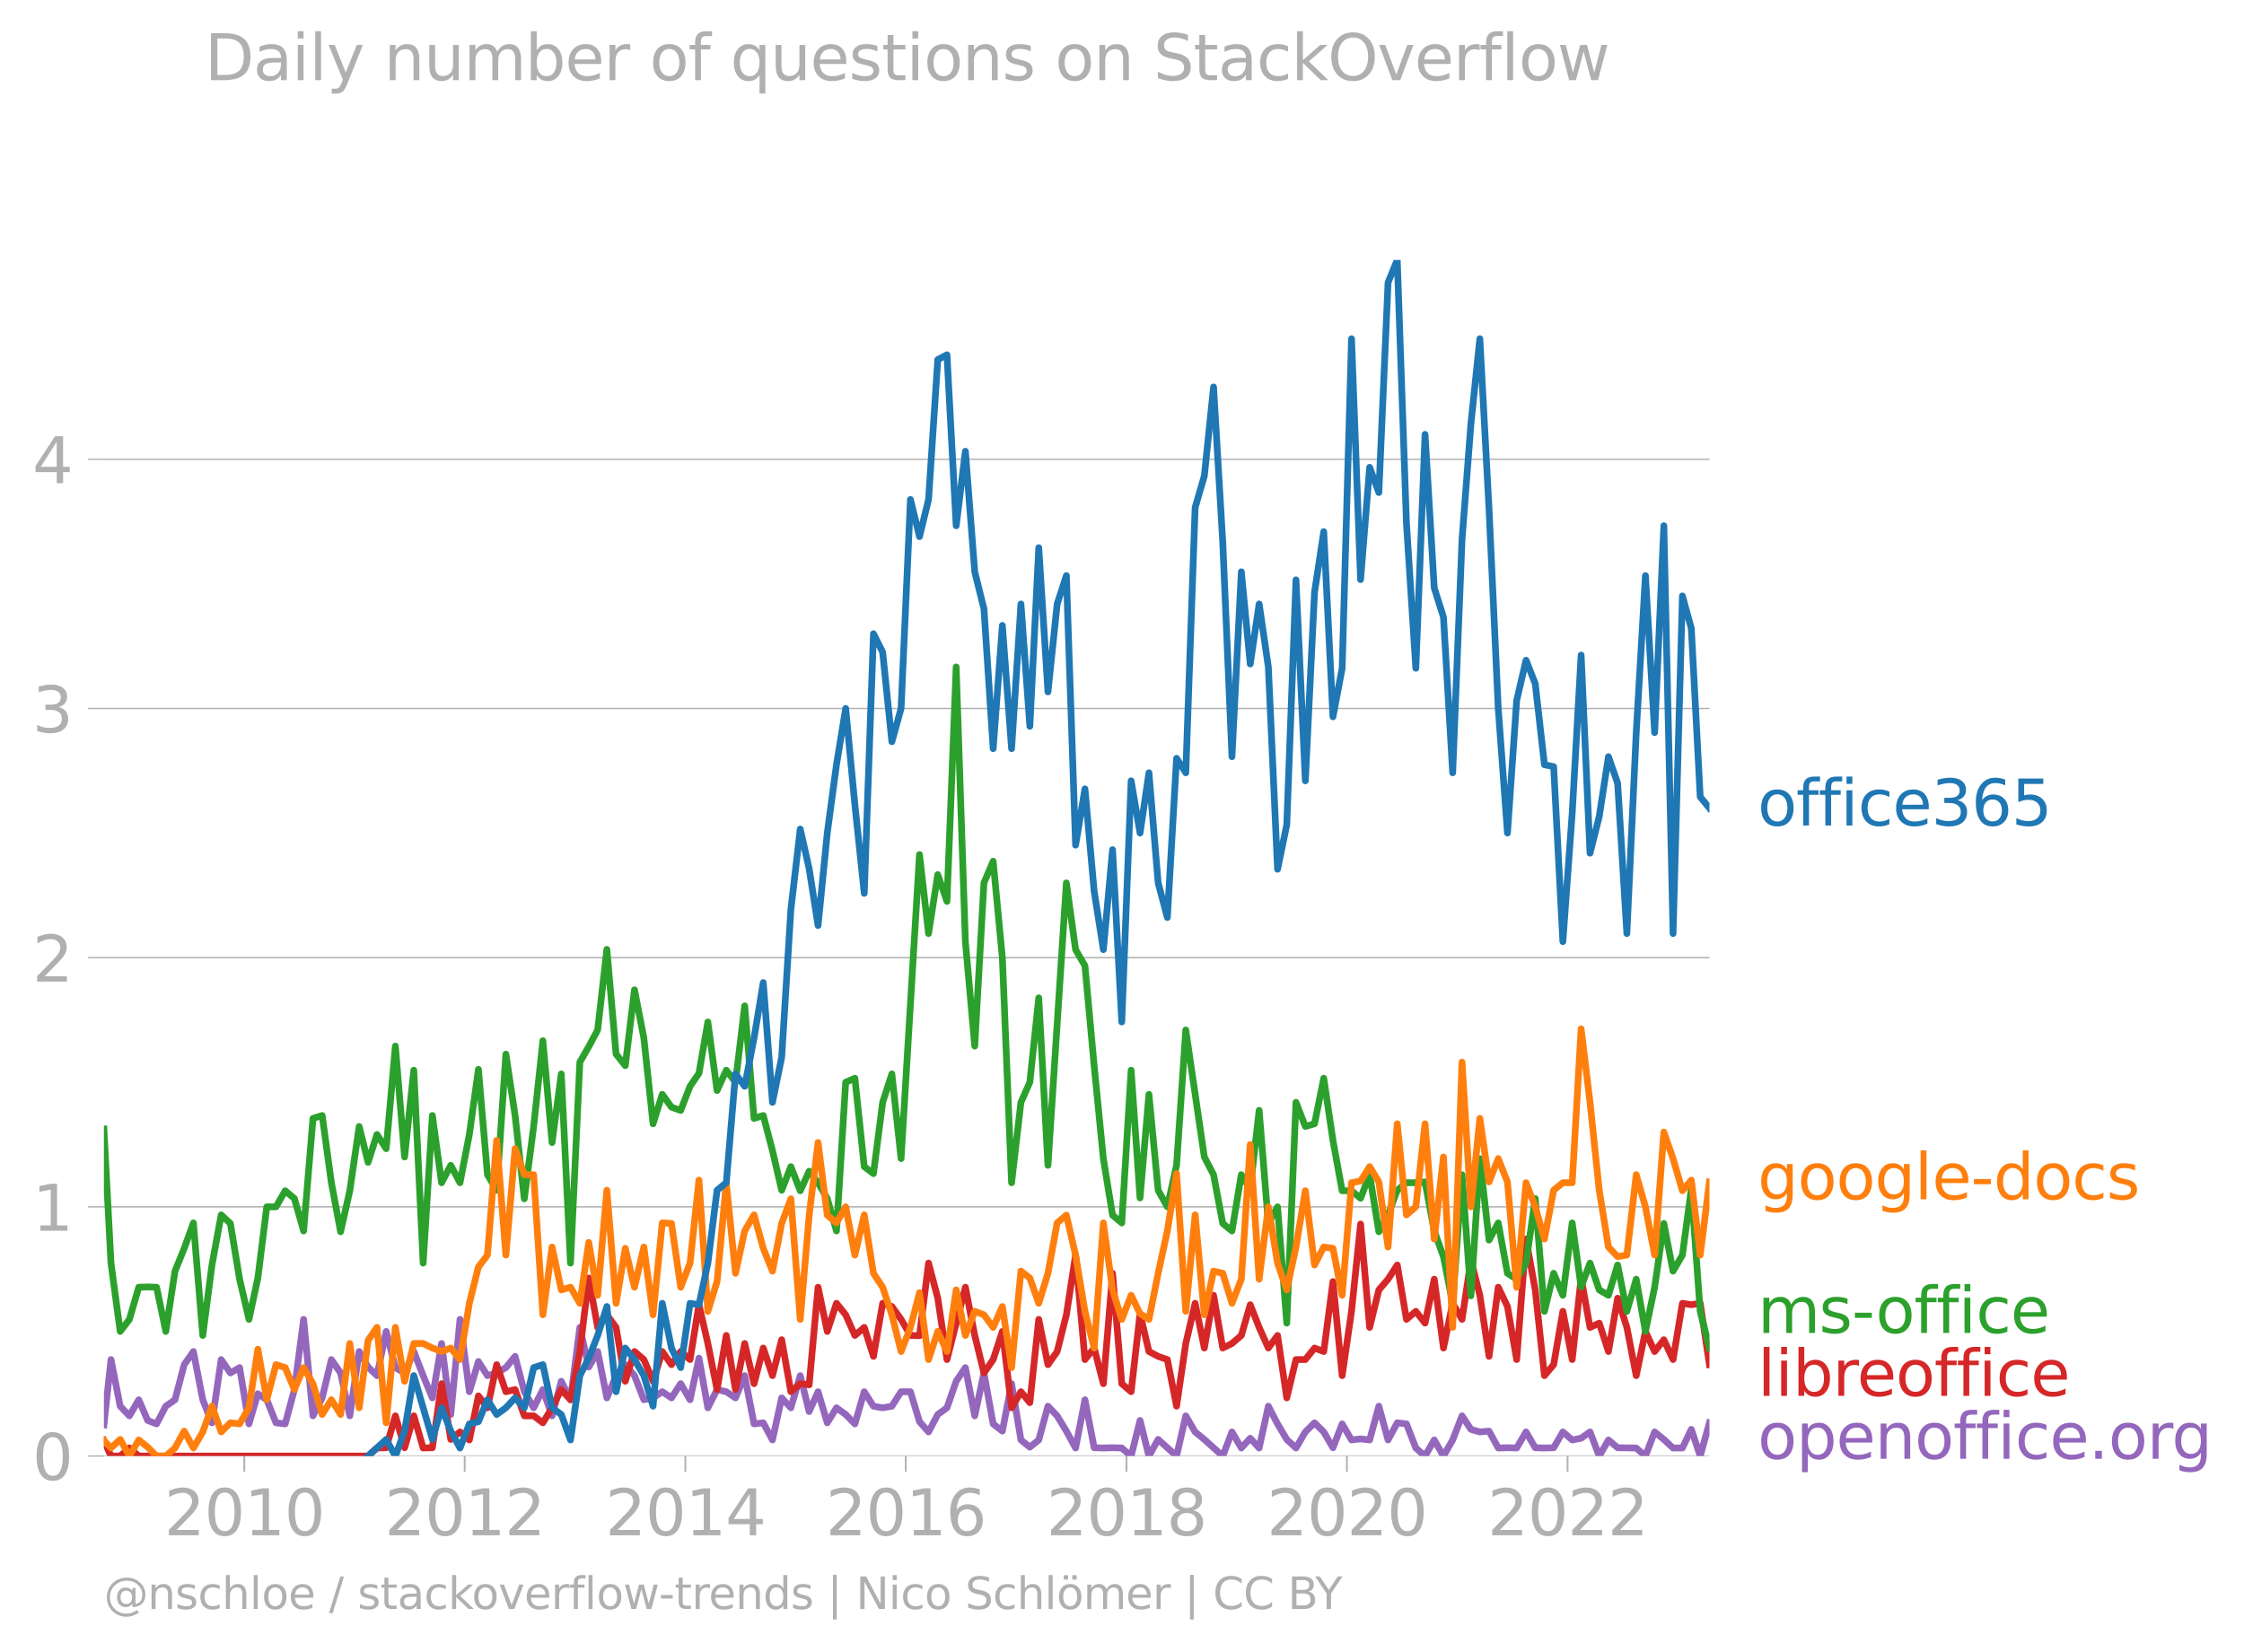 <svg xmlns="http://www.w3.org/2000/svg" xmlns:xlink="http://www.w3.org/1999/xlink" width="665.494" height="489.969" viewBox="0 0 499.12 367.477"><defs><style>*{stroke-linejoin:round;stroke-linecap:butt}</style></defs><g id="figure_1"><path id="patch_1" d="M0 367.477h499.12V0H0v367.477z" style="fill:none"/><g id="axes_1"><path id="patch_2" d="M23.108 323.95h357.12V57.838H23.108V323.95z" style="fill:none"/><g id="matplotlib.axis_1"><g id="xtick_1"><g id="line2d_1"><defs><path id="mab2de42d82" d="M0 0v3.5" style="stroke:#b0b0b0;stroke-width:.4"/></defs><use xlink:href="#mab2de42d82" x="54.334" y="323.95" style="fill:#b0b0b0;stroke:#b0b0b0;stroke-width:.4"/></g><g id="text_1" style="fill:#b0b0b0" transform="matrix(.14 0 0 -.14 36.519 341.588)"><defs><path id="DejaVuSans-32" d="M1228 531h2203V0H469v531q359 372 979 998 621 627 780 809 303 340 423 576 121 236 121 464 0 372-261 606-261 235-680 235-297 0-627-103-329-103-704-313v638q381 153 712 231 332 78 607 78 725 0 1156-363 431-362 431-968 0-288-108-546-107-257-392-607-78-91-497-524-418-433-1181-1211z" transform="scale(.016)"/><path id="DejaVuSans-30" d="M2034 4250q-487 0-733-480-245-479-245-1442 0-959 245-1439 246-480 733-480 491 0 736 480 246 480 246 1439 0 963-246 1442-245 480-736 480zm0 500q785 0 1199-621 414-620 414-1801 0-1178-414-1799Q2819-91 2034-91q-784 0-1198 620-414 621-414 1799 0 1181 414 1801 414 621 1198 621z" transform="scale(.016)"/><path id="DejaVuSans-31" d="M794 531h1031v3560L703 3866v575l1116 225h631V531h1031V0H794v531z" transform="scale(.016)"/></defs><use xlink:href="#DejaVuSans-32"/><use xlink:href="#DejaVuSans-30" x="63.623"/><use xlink:href="#DejaVuSans-31" x="127.246"/><use xlink:href="#DejaVuSans-30" x="190.869"/></g></g><g id="xtick_2"><use xlink:href="#mab2de42d82" id="line2d_2" x="103.355" y="323.95" style="fill:#b0b0b0;stroke:#b0b0b0;stroke-width:.4"/><g id="text_2" style="fill:#b0b0b0" transform="matrix(.14 0 0 -.14 85.54 341.588)"><use xlink:href="#DejaVuSans-32"/><use xlink:href="#DejaVuSans-30" x="63.623"/><use xlink:href="#DejaVuSans-31" x="127.246"/><use xlink:href="#DejaVuSans-32" x="190.869"/></g></g><g id="xtick_3"><use xlink:href="#mab2de42d82" id="line2d_3" x="152.444" y="323.95" style="fill:#b0b0b0;stroke:#b0b0b0;stroke-width:.4"/><g id="text_3" style="fill:#b0b0b0" transform="matrix(.14 0 0 -.14 134.63 341.588)"><defs><path id="DejaVuSans-34" d="M2419 4116 825 1625h1594v2491zm-166 550h794V1625h666v-525h-666V0h-628v1100H313v609l1940 2957z" transform="scale(.016)"/></defs><use xlink:href="#DejaVuSans-32"/><use xlink:href="#DejaVuSans-30" x="63.623"/><use xlink:href="#DejaVuSans-31" x="127.246"/><use xlink:href="#DejaVuSans-34" x="190.869"/></g></g><g id="xtick_4"><use xlink:href="#mab2de42d82" id="line2d_4" x="201.466" y="323.95" style="fill:#b0b0b0;stroke:#b0b0b0;stroke-width:.4"/><g id="text_4" style="fill:#b0b0b0" transform="matrix(.14 0 0 -.14 183.651 341.588)"><defs><path id="DejaVuSans-36" d="M2113 2584q-425 0-674-291-248-290-248-796 0-503 248-796 249-292 674-292t673 292q248 293 248 796 0 506-248 796-248 291-673 291zm1253 1979v-575q-238 112-480 171-242 60-480 60-625 0-955-422-329-422-376-1275 184 272 462 417 279 145 613 145 703 0 1111-427 408-426 408-1160 0-719-425-1154Q2819-91 2113-91q-810 0-1238 620-428 621-428 1799 0 1106 525 1764t1409 658q238 0 480-47t505-140z" transform="scale(.016)"/></defs><use xlink:href="#DejaVuSans-32"/><use xlink:href="#DejaVuSans-30" x="63.623"/><use xlink:href="#DejaVuSans-31" x="127.246"/><use xlink:href="#DejaVuSans-36" x="190.869"/></g></g><g id="xtick_5"><use xlink:href="#mab2de42d82" id="line2d_5" x="250.555" y="323.95" style="fill:#b0b0b0;stroke:#b0b0b0;stroke-width:.4"/><g id="text_5" style="fill:#b0b0b0" transform="matrix(.14 0 0 -.14 232.74 341.588)"><defs><path id="DejaVuSans-38" d="M2034 2216q-450 0-708-241-257-241-257-662 0-422 257-663 258-241 708-241t709 242q260 243 260 662 0 421-258 662-257 241-711 241zm-631 268q-406 100-633 378-226 279-226 679 0 559 398 884 399 325 1092 325 697 0 1094-325t397-884q0-400-227-679-226-278-629-378 456-106 710-416 255-309 255-755 0-679-414-1042Q2806-91 2034-91q-771 0-1186 362-414 363-414 1042 0 446 256 755 257 310 713 416zm-231 997q0-362 226-565 227-203 636-203 407 0 636 203 230 203 230 565 0 363-230 566-229 203-636 203-409 0-636-203-226-203-226-566z" transform="scale(.016)"/></defs><use xlink:href="#DejaVuSans-32"/><use xlink:href="#DejaVuSans-30" x="63.623"/><use xlink:href="#DejaVuSans-31" x="127.246"/><use xlink:href="#DejaVuSans-38" x="190.869"/></g></g><g id="xtick_6"><use xlink:href="#mab2de42d82" id="line2d_6" x="299.577" y="323.95" style="fill:#b0b0b0;stroke:#b0b0b0;stroke-width:.4"/><g id="text_6" style="fill:#b0b0b0" transform="matrix(.14 0 0 -.14 281.762 341.588)"><use xlink:href="#DejaVuSans-32"/><use xlink:href="#DejaVuSans-30" x="63.623"/><use xlink:href="#DejaVuSans-32" x="127.246"/><use xlink:href="#DejaVuSans-30" x="190.869"/></g></g><g id="xtick_7"><use xlink:href="#mab2de42d82" id="line2d_7" x="348.666" y="323.95" style="fill:#b0b0b0;stroke:#b0b0b0;stroke-width:.4"/><g id="text_7" style="fill:#b0b0b0" transform="matrix(.14 0 0 -.14 330.85 341.588)"><use xlink:href="#DejaVuSans-32"/><use xlink:href="#DejaVuSans-30" x="63.623"/><use xlink:href="#DejaVuSans-32" x="127.246"/><use xlink:href="#DejaVuSans-32" x="190.869"/></g></g></g><g id="matplotlib.axis_2"><g id="ytick_1"><path id="line2d_8" d="M23.108 323.95h357.12" clip-path="url(#p7bd73f9c3b)" style="fill:none;stroke:#b0b0b0;stroke-width:.3;stroke-linecap:square"/><g id="line2d_9"><defs><path id="m53eccec827" d="M0 0h-3.5" style="stroke:#b0b0b0;stroke-width:.3"/></defs><use xlink:href="#m53eccec827" x="23.108" y="323.95" style="fill:#b0b0b0;stroke:#b0b0b0;stroke-width:.3"/></g><use xlink:href="#DejaVuSans-30" id="text_8" style="fill:#b0b0b0" transform="matrix(.14 0 0 -.14 7.2 329.269)"/></g><g id="ytick_2"><path id="line2d_10" d="M23.108 268.51h357.12" clip-path="url(#p7bd73f9c3b)" style="fill:none;stroke:#b0b0b0;stroke-width:.3;stroke-linecap:square"/><use xlink:href="#m53eccec827" id="line2d_11" x="23.108" y="268.51" style="fill:#b0b0b0;stroke:#b0b0b0;stroke-width:.3"/><use xlink:href="#DejaVuSans-31" id="text_9" style="fill:#b0b0b0" transform="matrix(.14 0 0 -.14 7.2 273.829)"/></g><g id="ytick_3"><path id="line2d_12" d="M23.108 213.07h357.12" clip-path="url(#p7bd73f9c3b)" style="fill:none;stroke:#b0b0b0;stroke-width:.3;stroke-linecap:square"/><use xlink:href="#m53eccec827" id="line2d_13" x="23.108" y="213.07" style="fill:#b0b0b0;stroke:#b0b0b0;stroke-width:.3"/><use xlink:href="#DejaVuSans-32" id="text_10" style="fill:#b0b0b0" transform="matrix(.14 0 0 -.14 7.2 218.389)"/></g><g id="ytick_4"><path id="line2d_14" d="M23.108 157.63h357.12" clip-path="url(#p7bd73f9c3b)" style="fill:none;stroke:#b0b0b0;stroke-width:.3;stroke-linecap:square"/><use xlink:href="#m53eccec827" id="line2d_15" x="23.108" y="157.63" style="fill:#b0b0b0;stroke:#b0b0b0;stroke-width:.3"/><g id="text_11" style="fill:#b0b0b0" transform="matrix(.14 0 0 -.14 7.2 162.949)"><defs><path id="DejaVuSans-33" d="M2597 2516q453-97 707-404 255-306 255-756 0-690-475-1069Q2609-91 1734-91q-293 0-604 58T488 141v609q262-153 574-231 313-78 654-78 593 0 904 234t311 681q0 413-289 645-289 233-804 233h-544v519h569q465 0 712 186t247 536q0 359-255 551-254 193-729 193-260 0-557-57-297-56-653-174v562q360 100 674 150t592 50q719 0 1137-327 419-326 419-882 0-388-222-655t-631-370z" transform="scale(.016)"/></defs><use xlink:href="#DejaVuSans-33"/></g></g><g id="ytick_5"><path id="line2d_16" d="M23.108 102.19h357.12" clip-path="url(#p7bd73f9c3b)" style="fill:none;stroke:#b0b0b0;stroke-width:.3;stroke-linecap:square"/><use xlink:href="#m53eccec827" id="line2d_17" x="23.108" y="102.19" style="fill:#b0b0b0;stroke:#b0b0b0;stroke-width:.3"/><use xlink:href="#DejaVuSans-34" id="text_12" style="fill:#b0b0b0" transform="matrix(.14 0 0 -.14 7.2 107.509)"/></g></g><path id="line2d_18" d="m23.108 317.02 1.578-14.53 2.048 10.372 2.048 2.146 2.082-3.577 1.98 4.599 1.982.766 2.048-3.934 2.048-1.43 2.048-7.81 2.048-2.921 2.082 10.73 2.048 5.127 2.048-14.069 2.049 2.98 2.048-1.191 2.082 12.518 1.98-6.706 1.982 1.341 2.048 5.127 2.048.238 2.048-7.63 2.048-15.619 2.082 21.46 2.048-3.993 2.048-8.525 2.049 2.98 2.048 9.539 2.081-14.307 1.981 3.449 1.981 1.916 2.049-9.836 2.048 8.048 2.048 1.192 2.048-4.77 2.082 5.366 2.048 4.948 2.048-12.102 2.048 15.798 2.049-21.163 2.081 16.096 2.015-6.722 2.014 3.145 2.049-.596 2.048-1.192 2.048-2.504 2.048 7.869 2.082 3.576 2.048-4.053 2.048 5.842 2.048-7.69 2.049 4.113 2.081-16.095 1.981 8.814 1.981-3.45 2.049 10.314 2.048-4.948 2.048-2.444 2.048 2.444 2.082 5.365 2.048-.417 2.048-1.371 2.048 1.37 2.048-3.159 2.082 3.577 1.981-9.261 1.981 11.05 2.048-4.054 2.049.477 2.048 1.37 2.048-4.947 2.082 10.73 2.048-.238 2.048 3.815 2.048-9.36 2.048 2.206 2.082-7.153 1.981 7.984 1.981-4.407 2.048 6.915 2.048-3.339 2.049 1.49 2.048 2.087 2.081-7.153 2.049 3.219 2.048.357 2.048-.357 2.048-3.22h2.082l2.015 6.66 2.014 2.283 2.048-3.875 2.048-1.49 2.049-5.902 2.048-3.04 2.082 10.73 2.048-9.538 2.048 11.326 2.048 1.61 2.048-10.552 2.082 12.519 1.981 1.597 1.981-1.597 2.048-7.511 2.048 2.146 2.048 3.398 2.049 3.755 2.081-10.73 2.049 10.67 2.048.06 2.048-.06 2.048.06 2.082 1.789 1.98-7.92 1.982 7.92 2.048-3.696 4.096 3.696 2.049-8.942 2.081 3.577 2.048 1.669 4.097 3.696 2.048-5.365 2.082 3.576 1.98-2.171 1.982 2.171 2.048-9.3 2.048 3.935 2.048 3.458 2.048 1.907 2.082-3.576 2.048-2.027 2.048 2.027 2.049 3.517 2.048-5.306 2.082 3.577 2.014-.247 2.015.247 2.048-7.511 2.048 7.511 2.048-3.815 2.048.238 2.082 5.365 2.048 1.789 2.048-3.577 2.049 3.577 2.048-3.577 2.082-5.365 1.98 3.002 1.982.575 2.048-.18 2.048 3.756 2.048-.06 2.048.06 2.082-3.576 2.048 3.517 2.048.06 2.049-.06 2.048-3.517 2.081 1.788 1.981-.383 1.981-1.405 2.049 5.365 2.048-3.577 2.048 1.729 4.13.06 2.048 1.788 2.048-5.365 2.048 1.669 2.049 1.907h2.081l1.981-4.151 1.981 5.94 2.049-7.392h0" clip-path="url(#p7bd73f9c3b)" style="fill:none;stroke:#9467bd;stroke-width:1.5;stroke-linecap:square"/><path id="line2d_19" d="m23.108 320.485 1.578 3.465h2.048l2.048-1.789 2.082 1.789h51.002l1.981-1.789 2.049-.06 2.048-7.093 2.048 7.094 2.048-7.094 2.082 7.153 2.048-.06 2.048-14.247 2.048 12.4 2.049-1.67 2.081 1.789 2.015-9.805 2.014 2.651 2.049-9.597 2.048 6.02 2.048-.476 2.048 5.842h2.082l2.048 1.55 2.048-3.339 2.048-4.053 2.049 2.265 2.081-10.73 1.981-16.351 1.981 10.986 2.049-2.802 2.048 2.802 2.048 11.982 2.048-6.617 2.082 1.788 2.048 4.829 2.048-6.617 2.048 2.92 2.048-2.92 2.082 1.788 1.981-12.2 1.981 8.623 2.048 10.254 2.049-12.042 2.048 12.042 2.048-10.254 2.082 8.942 2.048-7.928 2.048 6.14 2.048-7.988 2.048 11.565 2.082-1.789 1.981.256 1.981-21.716 2.048 9.836 2.048-6.26 2.049 2.564 2.048 4.59 2.081-1.788 2.049 6.438 2.048-11.804 2.048.716 2.048 2.861 2.082 3.577 2.015.062 2.014-16.157 2.048 7.809 2.048 13.651 4.097-16.095 2.082 10.73 2.048 8.346 2.048-2.98 2.048-6.26 2.048 16.99 2.082-3.577 1.981 2.427 1.981-18.523 2.048 10.075 2.048-2.921 2.048-8.167 2.049-13.294 2.081 23.25 2.049-2.564 2.048 7.928 2.048-24.56 2.048 24.56 2.082 1.789 1.98-17.373 1.982 8.43 2.048 1.074 2.048.715 2.048 10.373 2.049-13.95 2.081-8.942 2.048 9.956 2.049-11.744 2.048 11.744 2.048-1.014 2.082-1.788 1.98-6.834 1.982 5.046 2.048 4.59 2.048-2.802 2.048 13.89 2.048-8.525h2.082l2.048-2.563 2.048.775 2.049-15.56 2.048 20.925 2.082-14.307 2.014-19.426 2.015 23.003 2.048-8.346 2.048-2.385 2.048-3.16 2.048 12.102 2.082-1.788 2.048 2.623 2.048-9.777 2.049 15.32 2.048-9.955 2.082 3.577 1.98-13.157 1.982 7.792 2.048 13.592 2.048-15.38 2.048 4.292 2.048 11.803 2.082-26.826 2.048 11.327 2.048 19.076 2.049-2.444 2.048-11.863 2.081 10.73 1.981-18.14 1.981 10.987 2.049-.954 2.048 6.319 2.048-11.863 2.048 6.498 2.082 10.73 2.048-9.836 2.048 4.47 2.048-2.622 2.049 4.411 2.081-12.519 1.981.32 1.981-.32 2.049 13.652h0" clip-path="url(#p7bd73f9c3b)" style="fill:none;stroke:#d62728;stroke-width:1.5;stroke-linecap:square"/><path id="line2d_20" d="m23.108 251.185 1.578 29.844 2.048 15.2 2.048-2.682 2.082-7.153 1.98-.064 1.982.064 2.048 9.836 2.048-13.413 2.048-5.067 2.048-5.663 2.082 25.037 2.048-15.678 2.048-11.148 2.049 1.908 2.048 12.4 2.082 8.941 1.98-9.197 1.982-15.84h2.048l2.048-3.577 2.048 1.729 2.048 7.213 2.082-25.037 2.048-.656 2.048 14.963 2.049 10.909 2.048-9.121 2.081-14.307 1.981 7.984 1.981-6.196 2.049 3.16 2.048-22.832 2.048 24.68 2.048-19.315 2.082 42.922 2.048-32.847 2.048 14.963 2.048-3.875 2.049 3.875 2.081-10.73 2.015-14.493 2.014 23.434 2.049 3.458 2.048-30.284 2.048 13.652 2.048 18.54 2.082-16.096 2.048-19.076 2.048 22.653 2.048-15.261 2.049 42.087 2.081-44.71 1.981-3.45 1.981-3.704 2.049-17.943 2.048 23.308 2.048 2.564 2.048-16.87 2.082 10.73 2.048 19.076 2.048-6.558 2.048 2.862 2.048.715 2.082-5.365 1.981-2.874 1.981-11.433 2.048 15.26 2.049-4.53 2.048 2.683 2.048-16.99 2.082 25.038 2.048-.656 2.048 7.81 2.048 8.822 2.048-5.246 2.082 5.365 1.981-4.343 1.981 2.555 2.048 3.517 2.048 7.213 2.049-33.085 2.048-.894 2.081 19.672 2.049 1.55 2.048-15.857 2.048-6.32 2.048 18.838 4.097-67.65 2.014 17.576 2.048-13.115 2.048 5.961 2.049-52.161 2.048 61.103 2.082 23.25 2.048-36.305 2.048-4.829 2.048 21.46 2.048 50.076 2.082-17.884 1.981-4.471 1.981-18.778 2.048 37.258 4.096-62.832 2.049 14.843 2.081 3.577 2.049 22.236 2.048 20.685 2.048 12.579 2.048 1.729 2.082-33.98 1.98 28.423 1.982-23.058 2.048 21.342 2.048 3.696 2.048-9.24 2.049-30.105 4.13 28.257 2.048 3.934 2.048 10.85 2.048 1.669 2.082-12.519 1.98 3.194 1.982-17.5 2.048 25.156 2.048-3.696 2.048 25.872 2.048-49.121 2.082 5.365 2.048-.596 2.048-10.134 2.049 13.83 2.048 11.207h2.082l2.014 1.665 2.015-5.242 2.048 12.698 2.048-3.756 2.048-5.484 2.048-1.67h2.082l2.048-.178 2.048 10.909 2.049 5.723 2.048 10.372 2.082-28.614 1.98 26.954 1.982-30.53 2.048 18.122 2.048-3.815 2.048 11.207 2.048 1.311 2.082-3.576 2.048-14.367 2.048 25.097 2.049-8.465 2.048 4.888 2.081-16.095 1.981 14.243 1.981-5.301 2.049 5.96 2.048 1.193 2.048-6.736 2.048 10.313 2.082-7.154 2.048 11.625 2.048-9.836 2.048-14.188 2.049 10.61 2.081-3.576 1.981-14.69 1.981 27.209 2.049 8.167h0" clip-path="url(#p7bd73f9c3b)" style="fill:none;stroke:#2ca02c;stroke-width:1.5;stroke-linecap:square"/><g id="text_13" style="fill:#1f77b4" transform="matrix(.14 0 0 -.14 390.941 183.669)"><defs><path id="DejaVuSans-6f" d="M1959 3097q-462 0-731-361t-269-989q0-628 267-989 268-361 733-361 460 0 728 362 269 363 269 988 0 622-269 986-268 364-728 364zm0 487q750 0 1178-488 429-487 429-1349 0-859-429-1349Q2709-91 1959-91q-753 0-1180 489-426 490-426 1349 0 862 426 1349 427 488 1180 488z" transform="scale(.016)"/><path id="DejaVuSans-66" d="M2375 4863v-479h-550q-309 0-430-125-120-125-120-450v-309h947v-447h-947V0H697v3053H147v447h550v244q0 584 272 851 272 268 862 268h544z" transform="scale(.016)"/><path id="DejaVuSans-69" d="M603 3500h575V0H603v3500zm0 1363h575v-729H603v729z" transform="scale(.016)"/><path id="DejaVuSans-63" d="M3122 3366v-538q-244 135-489 202t-495 67q-560 0-870-355-309-354-309-995t309-996q310-354 870-354 250 0 495 67t489 202V134Q2881 22 2623-34q-257-57-548-57-791 0-1257 497-465 497-465 1341 0 856 470 1346 471 491 1290 491 265 0 518-55 253-54 491-163z" transform="scale(.016)"/><path id="DejaVuSans-65" d="M3597 1894v-281H953q38-594 358-905t892-311q331 0 642 81t618 244V178Q3153 47 2828-22t-659-69q-838 0-1327 487-489 488-489 1320 0 859 464 1363 464 505 1252 505 706 0 1117-455 411-454 411-1235zm-575 169q-6 471-264 752-258 282-683 282-481 0-770-272t-333-766l2050 4z" transform="scale(.016)"/><path id="DejaVuSans-35" d="M691 4666h2478v-532H1269V2991q137 47 274 70 138 23 276 23 781 0 1237-428 457-428 457-1159 0-753-469-1171Q2575-91 1722-91q-294 0-599 50Q819 9 494 109v635q281-153 581-228t634-75q541 0 856 284 316 284 316 772 0 487-316 771-315 285-856 285-253 0-505-56-251-56-513-175v2344z" transform="scale(.016)"/></defs><use xlink:href="#DejaVuSans-6f"/><use xlink:href="#DejaVuSans-66" x="61.182"/><use xlink:href="#DejaVuSans-66" x="96.387"/><use xlink:href="#DejaVuSans-69" x="131.592"/><use xlink:href="#DejaVuSans-63" x="159.375"/><use xlink:href="#DejaVuSans-65" x="214.355"/><use xlink:href="#DejaVuSans-33" x="275.879"/><use xlink:href="#DejaVuSans-36" x="339.502"/><use xlink:href="#DejaVuSans-35" x="403.125"/></g><g id="text_14" style="fill:#ff7f0e" transform="matrix(.14 0 0 -.14 390.941 266.829)"><defs><path id="DejaVuSans-67" d="M2906 1791q0 625-258 968-257 344-723 344-462 0-720-344-258-343-258-968 0-622 258-966t720-344q466 0 723 344 258 344 258 966zm575-1357q0-893-397-1329-396-436-1215-436-303 0-572 45t-522 139v559q253-137 500-202 247-66 503-66 566 0 847 295t281 892v285q-178-310-456-463T1784 0Q1141 0 747 490 353 981 353 1791q0 812 394 1302 394 491 1037 491 388 0 666-153t456-462v531h575V434z" transform="scale(.016)"/><path id="DejaVuSans-6c" d="M603 4863h575V0H603v4863z" transform="scale(.016)"/><path id="DejaVuSans-2d" d="M313 2009h1684v-512H313v512z" transform="scale(.016)"/><path id="DejaVuSans-64" d="M2906 2969v1894h575V0h-575v525q-181-312-458-464-276-152-664-152-634 0-1033 506-398 507-398 1332t398 1331q399 506 1033 506 388 0 664-152 277-151 458-463zM947 1747q0-634 261-995t717-361q456 0 718 361 263 361 263 995t-263 995q-262 361-718 361t-717-361q-261-361-261-995z" transform="scale(.016)"/><path id="DejaVuSans-73" d="M2834 3397v-544q-243 125-506 187-262 63-544 63-428 0-642-131t-214-394q0-200 153-314t616-217l197-44q612-131 870-370t258-667q0-488-386-773Q2250-91 1575-91q-281 0-586 55T347 128v594q319-166 628-249 309-82 613-82 406 0 624 139 219 139 219 392 0 234-158 359-157 125-692 241l-200 47q-534 112-772 345-237 233-237 639 0 494 350 762 350 269 994 269 318 0 599-47 282-46 519-140z" transform="scale(.016)"/></defs><use xlink:href="#DejaVuSans-67"/><use xlink:href="#DejaVuSans-6f" x="63.477"/><use xlink:href="#DejaVuSans-6f" x="124.658"/><use xlink:href="#DejaVuSans-67" x="185.84"/><use xlink:href="#DejaVuSans-6c" x="249.316"/><use xlink:href="#DejaVuSans-65" x="277.1"/><use xlink:href="#DejaVuSans-2d" x="338.623"/><use xlink:href="#DejaVuSans-64" x="374.707"/><use xlink:href="#DejaVuSans-6f" x="438.184"/><use xlink:href="#DejaVuSans-63" x="499.365"/><use xlink:href="#DejaVuSans-73" x="554.346"/></g><g id="text_15" style="fill:#2ca02c" transform="matrix(.14 0 0 -.14 390.941 296.565)"><defs><path id="DejaVuSans-6d" d="M3328 2828q216 388 516 572t706 184q547 0 844-383 297-382 297-1088V0h-578v2094q0 503-179 746-178 244-543 244-447 0-707-297-259-296-259-809V0h-578v2094q0 506-178 748t-550 242q-441 0-701-298-259-298-259-808V0H581v3500h578v-544q197 322 472 475t653 153q382 0 649-194 267-193 395-562z" transform="scale(.016)"/></defs><use xlink:href="#DejaVuSans-6d"/><use xlink:href="#DejaVuSans-73" x="97.412"/><use xlink:href="#DejaVuSans-2d" x="149.512"/><use xlink:href="#DejaVuSans-6f" x="187.471"/><use xlink:href="#DejaVuSans-66" x="248.652"/><use xlink:href="#DejaVuSans-66" x="283.857"/><use xlink:href="#DejaVuSans-69" x="319.063"/><use xlink:href="#DejaVuSans-63" x="346.846"/><use xlink:href="#DejaVuSans-65" x="401.826"/></g><g id="text_16" style="fill:#d62728" transform="matrix(.14 0 0 -.14 390.941 310.565)"><defs><path id="DejaVuSans-62" d="M3116 1747q0 634-261 995t-717 361q-457 0-718-361t-261-995q0-634 261-995t718-361q456 0 717 361t261 995zM1159 2969q182 312 458 463 277 152 661 152 638 0 1036-506 399-506 399-1331T3314 415Q2916-91 2278-91q-384 0-661 152-276 152-458 464V0H581v4863h578V2969z" transform="scale(.016)"/><path id="DejaVuSans-72" d="M2631 2963q-97 56-211 82-114 27-251 27-488 0-749-317t-261-911V0H581v3500h578v-544q182 319 472 473 291 155 707 155 59 0 131-8 72-7 159-23l3-590z" transform="scale(.016)"/></defs><use xlink:href="#DejaVuSans-6c"/><use xlink:href="#DejaVuSans-69" x="27.783"/><use xlink:href="#DejaVuSans-62" x="55.566"/><use xlink:href="#DejaVuSans-72" x="119.043"/><use xlink:href="#DejaVuSans-65" x="157.906"/><use xlink:href="#DejaVuSans-6f" x="219.43"/><use xlink:href="#DejaVuSans-66" x="280.611"/><use xlink:href="#DejaVuSans-66" x="315.816"/><use xlink:href="#DejaVuSans-69" x="351.021"/><use xlink:href="#DejaVuSans-63" x="378.805"/><use xlink:href="#DejaVuSans-65" x="433.785"/></g><g id="text_17" style="fill:#9467bd" transform="matrix(.14 0 0 -.14 390.941 324.565)"><defs><path id="DejaVuSans-70" d="M1159 525v-1856H581v4831h578v-531q182 312 458 463 277 152 661 152 638 0 1036-506 399-506 399-1331T3314 415Q2916-91 2278-91q-384 0-661 152-276 152-458 464zm1957 1222q0 634-261 995t-717 361q-457 0-718-361t-261-995q0-634 261-995t718-361q456 0 717 361t261 995z" transform="scale(.016)"/><path id="DejaVuSans-6e" d="M3513 2113V0h-575v2094q0 497-194 743-194 247-581 247-466 0-735-297-269-296-269-809V0H581v3500h578v-544q207 316 486 472 280 156 646 156 603 0 912-373 310-373 310-1098z" transform="scale(.016)"/><path id="DejaVuSans-2e" d="M684 794h660V0H684v794z" transform="scale(.016)"/></defs><use xlink:href="#DejaVuSans-6f"/><use xlink:href="#DejaVuSans-70" x="61.182"/><use xlink:href="#DejaVuSans-65" x="124.658"/><use xlink:href="#DejaVuSans-6e" x="186.182"/><use xlink:href="#DejaVuSans-6f" x="249.561"/><use xlink:href="#DejaVuSans-66" x="310.742"/><use xlink:href="#DejaVuSans-66" x="345.947"/><use xlink:href="#DejaVuSans-69" x="381.152"/><use xlink:href="#DejaVuSans-63" x="408.936"/><use xlink:href="#DejaVuSans-65" x="463.916"/><use xlink:href="#DejaVuSans-2e" x="525.439"/><use xlink:href="#DejaVuSans-6f" x="557.227"/><use xlink:href="#DejaVuSans-72" x="618.408"/><use xlink:href="#DejaVuSans-67" x="657.771"/></g><g id="text_18" style="fill:#b0b0b0" transform="matrix(.097 0 0 -.097 23.108 357.986)"><defs><path id="DejaVuSans-40" d="M2381 1678q0-447 222-702 222-254 610-254 384 0 604 256 221 256 221 700 0 438-225 695-225 258-607 258-378 0-602-256-223-256-223-697zm1703-934q-187-241-429-355t-564-114q-538 0-874 389t-336 1014q0 625 337 1015 338 391 873 391 322 0 565-117 244-117 428-354v409h447V722q457 69 714 417 258 349 258 902 0 334-99 628-98 294-298 544-325 409-792 626t-1017 217q-384 0-738-102-353-101-653-301-490-319-767-836-276-517-276-1120 0-497 179-932 180-434 521-765 328-325 759-495 431-171 922-171 403 0 792 136t714 389l281-347q-390-303-851-464t-936-161q-578 0-1091 205-512 205-912 595Q841 78 631 592q-209 514-209 1105 0 569 212 1084 213 516 607 907 403 396 931 607t1119 211q662 0 1229-272 568-271 952-771 234-307 357-666 124-359 124-744 0-822-497-1297T4084 263v481z" transform="scale(.016)"/><path id="DejaVuSans-68" d="M3513 2113V0h-575v2094q0 497-194 743-194 247-581 247-466 0-735-297-269-296-269-809V0H581v4863h578V2956q207 316 486 472 280 156 646 156 603 0 912-373 310-373 310-1098z" transform="scale(.016)"/><path id="DejaVuSans-2f" d="M1625 4666h531L531-594H0l1625 5260z" transform="scale(.016)"/><path id="DejaVuSans-74" d="M1172 4494v-994h1184v-447H1172V1153q0-428 117-550t477-122h590V0h-590q-666 0-919 248-253 249-253 905v1900H172v447h422v994h578z" transform="scale(.016)"/><path id="DejaVuSans-61" d="M2194 1759q-697 0-966-159t-269-544q0-306 202-486 202-179 548-179 479 0 768 339t289 901v128h-572zm1147 238V0h-575v531q-197-318-491-470T1556-91q-537 0-855 302-317 302-317 808 0 590 395 890 396 300 1180 300h807v57q0 397-261 614t-733 217q-300 0-585-72-284-72-546-216v532q315 122 612 182 297 61 578 61 760 0 1135-394 375-393 375-1193z" transform="scale(.016)"/><path id="DejaVuSans-6b" d="M581 4863h578V1991l1716 1509h734L1753 1863 3688 0h-750L1159 1709V0H581v4863z" transform="scale(.016)"/><path id="DejaVuSans-76" d="M191 3500h609L1894 563l1094 2937h609L2284 0h-781L191 3500z" transform="scale(.016)"/><path id="DejaVuSans-77" d="M269 3500h575l719-2731 715 2731h678l719-2731 716 2731h575L4050 0h-678l-753 2869L1863 0h-679L269 3500z" transform="scale(.016)"/><path id="DejaVuSans-7c" d="M1344 4891v-6400H813v6400h531z" transform="scale(.016)"/><path id="DejaVuSans-4e" d="M628 4666h850L3547 763v3903h612V0h-850L1241 3903V0H628v4666z" transform="scale(.016)"/><path id="DejaVuSans-53" d="M3425 4513v-616q-359 172-678 256-319 85-616 85-515 0-795-200t-280-569q0-310 186-468 186-157 705-254l381-78q706-135 1042-474t336-907q0-679-455-1029Q2797-91 1919-91q-331 0-705 75-373 75-773 222v650q384-215 753-325 369-109 725-109 540 0 834 212 294 213 294 607 0 343-211 537t-692 291l-385 75q-706 140-1022 440-315 300-315 835 0 619 436 975t1201 356q329 0 669-60 341-59 697-177z" transform="scale(.016)"/><path id="DejaVuSans-f6" d="M1959 3097q-462 0-731-361t-269-989q0-628 267-989 268-361 733-361 460 0 728 362 269 363 269 988 0 622-269 986-268 364-728 364zm0 487q750 0 1178-488 429-487 429-1349 0-859-429-1349Q2709-91 1959-91q-753 0-1180 489-426 490-426 1349 0 862 426 1349 427 488 1180 488zm295 1266h634v-631h-634v631zm-1222 0h634v-631h-634v631z" transform="scale(.016)"/><path id="DejaVuSans-43" d="M4122 4306v-665q-319 297-680 443-361 147-767 147-800 0-1225-489t-425-1414q0-922 425-1411t1225-489q406 0 767 147t680 444V359q-331-225-702-338-370-112-782-112-1060 0-1670 648-609 649-609 1771 0 1125 609 1773 610 649 1670 649 418 0 788-111 371-111 696-333z" transform="scale(.016)"/><path id="DejaVuSans-42" d="M1259 2228V519h1013q509 0 754 211 246 211 246 645 0 438-246 645-245 208-754 208H1259zm0 1919V2741h935q462 0 688 173 227 174 227 530 0 353-227 528-226 175-688 175h-935zm-631 519h1613q722 0 1112-300 391-300 391-853 0-429-200-682t-588-315q466-100 724-418 258-317 258-792 0-625-425-966Q3088 0 2303 0H628v4666z" transform="scale(.016)"/><path id="DejaVuSans-59" d="M-13 4666h679l1293-1919 1285 1919h678L2272 2222V0h-634v2222L-13 4666z" transform="scale(.016)"/></defs><use xlink:href="#DejaVuSans-40"/><use xlink:href="#DejaVuSans-6e" x="100"/><use xlink:href="#DejaVuSans-73" x="163.379"/><use xlink:href="#DejaVuSans-63" x="215.479"/><use xlink:href="#DejaVuSans-68" x="270.459"/><use xlink:href="#DejaVuSans-6c" x="333.838"/><use xlink:href="#DejaVuSans-6f" x="361.621"/><use xlink:href="#DejaVuSans-65" x="422.803"/><use xlink:href="#DejaVuSans-20" x="484.326"/><use xlink:href="#DejaVuSans-2f" x="516.113"/><use xlink:href="#DejaVuSans-20" x="549.805"/><use xlink:href="#DejaVuSans-73" x="581.592"/><use xlink:href="#DejaVuSans-74" x="633.691"/><use xlink:href="#DejaVuSans-61" x="672.9"/><use xlink:href="#DejaVuSans-63" x="734.18"/><use xlink:href="#DejaVuSans-6b" x="789.16"/><use xlink:href="#DejaVuSans-6f" x="843.445"/><use xlink:href="#DejaVuSans-76" x="904.627"/><use xlink:href="#DejaVuSans-65" x="963.807"/><use xlink:href="#DejaVuSans-72" x="1025.33"/><use xlink:href="#DejaVuSans-66" x="1066.443"/><use xlink:href="#DejaVuSans-6c" x="1101.648"/><use xlink:href="#DejaVuSans-6f" x="1129.432"/><use xlink:href="#DejaVuSans-77" x="1190.613"/><use xlink:href="#DejaVuSans-2d" x="1272.4"/><use xlink:href="#DejaVuSans-74" x="1308.484"/><use xlink:href="#DejaVuSans-72" x="1347.693"/><use xlink:href="#DejaVuSans-65" x="1386.557"/><use xlink:href="#DejaVuSans-6e" x="1448.08"/><use xlink:href="#DejaVuSans-64" x="1511.459"/><use xlink:href="#DejaVuSans-73" x="1574.936"/><use xlink:href="#DejaVuSans-20" x="1627.035"/><use xlink:href="#DejaVuSans-7c" x="1658.822"/><use xlink:href="#DejaVuSans-20" x="1692.514"/><use xlink:href="#DejaVuSans-4e" x="1724.301"/><use xlink:href="#DejaVuSans-69" x="1799.105"/><use xlink:href="#DejaVuSans-63" x="1826.889"/><use xlink:href="#DejaVuSans-6f" x="1881.869"/><use xlink:href="#DejaVuSans-20" x="1943.051"/><use xlink:href="#DejaVuSans-53" x="1974.838"/><use xlink:href="#DejaVuSans-63" x="2038.314"/><use xlink:href="#DejaVuSans-68" x="2093.295"/><use xlink:href="#DejaVuSans-6c" x="2156.674"/><use xlink:href="#DejaVuSans-f6" x="2184.457"/><use xlink:href="#DejaVuSans-6d" x="2245.639"/><use xlink:href="#DejaVuSans-65" x="2343.051"/><use xlink:href="#DejaVuSans-72" x="2404.574"/><use xlink:href="#DejaVuSans-20" x="2445.688"/><use xlink:href="#DejaVuSans-7c" x="2477.475"/><use xlink:href="#DejaVuSans-20" x="2511.166"/><use xlink:href="#DejaVuSans-43" x="2542.953"/><use xlink:href="#DejaVuSans-43" x="2612.777"/><use xlink:href="#DejaVuSans-20" x="2682.602"/><use xlink:href="#DejaVuSans-42" x="2714.389"/><use xlink:href="#DejaVuSans-59" x="2777.492"/></g><g id="text_19" style="fill:#b0b0b0" transform="matrix(.14 0 0 -.14 45.522 17.838)"><defs><path id="DejaVuSans-44" d="M1259 4147V519h763q966 0 1414 437 448 438 448 1382 0 937-448 1373t-1414 436h-763zm-631 519h1297q1356 0 1990-564 635-564 635-1764 0-1207-638-1773Q3275 0 1925 0H628v4666z" transform="scale(.016)"/><path id="DejaVuSans-79" d="M2059-325q-243-625-475-815-231-191-618-191H506v481h338q237 0 368 113 132 112 291 531l103 262L191 3500h609L1894 763l1094 2737h609L2059-325z" transform="scale(.016)"/><path id="DejaVuSans-75" d="M544 1381v2119h575V1403q0-497 193-746 194-248 582-248 465 0 735 297 271 297 271 810v1984h575V0h-575v538q-209-319-486-474-276-155-642-155-603 0-916 375-312 375-312 1097zm1447 2203z" transform="scale(.016)"/><path id="DejaVuSans-71" d="M947 1747q0-634 261-995t717-361q456 0 718 361 263 361 263 995t-263 995q-262 361-718 361t-717-361q-261-361-261-995zM2906 525q-181-312-458-464-276-152-664-152-634 0-1033 506-398 507-398 1332t398 1331q399 506 1033 506 388 0 664-152 277-151 458-463v531h575v-4831h-575V525z" transform="scale(.016)"/><path id="DejaVuSans-4f" d="M2522 4238q-688 0-1093-513-404-512-404-1397 0-881 404-1394 405-512 1093-512 687 0 1089 512 402 513 402 1394 0 885-402 1397-402 513-1089 513zm0 512q981 0 1568-658 588-658 588-1764 0-1103-588-1761Q3503-91 2522-91q-984 0-1574 656-589 657-589 1763t589 1764q590 658 1574 658z" transform="scale(.016)"/></defs><use xlink:href="#DejaVuSans-44"/><use xlink:href="#DejaVuSans-61" x="77.002"/><use xlink:href="#DejaVuSans-69" x="138.281"/><use xlink:href="#DejaVuSans-6c" x="166.064"/><use xlink:href="#DejaVuSans-79" x="193.848"/><use xlink:href="#DejaVuSans-20" x="253.027"/><use xlink:href="#DejaVuSans-6e" x="284.814"/><use xlink:href="#DejaVuSans-75" x="348.193"/><use xlink:href="#DejaVuSans-6d" x="411.572"/><use xlink:href="#DejaVuSans-62" x="508.984"/><use xlink:href="#DejaVuSans-65" x="572.461"/><use xlink:href="#DejaVuSans-72" x="633.984"/><use xlink:href="#DejaVuSans-20" x="675.098"/><use xlink:href="#DejaVuSans-6f" x="706.885"/><use xlink:href="#DejaVuSans-66" x="768.066"/><use xlink:href="#DejaVuSans-20" x="803.271"/><use xlink:href="#DejaVuSans-71" x="835.059"/><use xlink:href="#DejaVuSans-75" x="898.535"/><use xlink:href="#DejaVuSans-65" x="961.914"/><use xlink:href="#DejaVuSans-73" x="1023.438"/><use xlink:href="#DejaVuSans-74" x="1075.537"/><use xlink:href="#DejaVuSans-69" x="1114.746"/><use xlink:href="#DejaVuSans-6f" x="1142.529"/><use xlink:href="#DejaVuSans-6e" x="1203.711"/><use xlink:href="#DejaVuSans-73" x="1267.09"/><use xlink:href="#DejaVuSans-20" x="1319.189"/><use xlink:href="#DejaVuSans-6f" x="1350.977"/><use xlink:href="#DejaVuSans-6e" x="1412.158"/><use xlink:href="#DejaVuSans-20" x="1475.537"/><use xlink:href="#DejaVuSans-53" x="1507.324"/><use xlink:href="#DejaVuSans-74" x="1570.801"/><use xlink:href="#DejaVuSans-61" x="1610.01"/><use xlink:href="#DejaVuSans-63" x="1671.289"/><use xlink:href="#DejaVuSans-6b" x="1726.27"/><use xlink:href="#DejaVuSans-4f" x="1784.18"/><use xlink:href="#DejaVuSans-76" x="1862.891"/><use xlink:href="#DejaVuSans-65" x="1922.07"/><use xlink:href="#DejaVuSans-72" x="1983.594"/><use xlink:href="#DejaVuSans-66" x="2024.707"/><use xlink:href="#DejaVuSans-6c" x="2059.912"/><use xlink:href="#DejaVuSans-6f" x="2087.695"/><use xlink:href="#DejaVuSans-77" x="2148.877"/></g><path id="line2d_21" d="m23.108 320.485 1.578 1.676 2.048-1.907 2.048 3.696 2.082-3.577 1.98 1.597 1.982 1.98h2.048l2.048-1.789 2.048-3.755 2.048 3.755 2.082-3.576 2.048-5.723 2.048 5.723 2.049-2.027 2.048.238 2.082-3.577 1.98-13.03 1.982 11.242 2.048-7.81 2.048.657 2.048 4.888 2.048-4.888 2.082 3.576 2.048 6.856 2.048-3.279 2.049 3.279 2.048-15.798 2.081 14.307 1.981-15.01 1.981-2.873 2.049 21.222 2.048-21.222 2.048 11.982 2.048-8.406h2.082l2.048 1.014 2.048.775 2.048-.775 2.049 2.563 2.081-12.519 2.015-8.078 2.014-2.652 2.049-25.514 2.048 25.514 2.048-23.666 2.048 5.782h2.082l2.048 31.178 2.048-15.082 2.048 9.538 2.049-.596 2.081 3.576 1.981-13.54 1.981 11.752 2.049-23.368 2.048 25.156 2.048-12.22 2.048 8.644 2.082-8.942 2.048 15.082 2.048-20.447 2.048.119 2.048 14.188 2.082-5.365 1.981-18.46 1.981 29.19 2.048-6.617 2.049-21.997 2.048 20.149 2.048-9.419 2.082-3.577 2.048 7.452 2.048 5.067 2.048-10.611 2.048-5.485 2.082 26.826 1.981-23.057 1.981-16.287 2.048 16.155 2.048 1.729 2.049-3.577 2.048 10.73 2.081-8.942 2.049 12.996 2.048 3.1 2.048 6.14 2.048 8.167 2.082-5.365 2.015-7.709 2.014 14.862 2.048-6.26 2.048 4.472 2.049-13.711 2.048 10.134 2.082-5.365 2.048.775 2.048 2.802 2.048-4.65 2.048 13.592 2.082-21.461 1.981 1.533 1.981 5.62 2.048-6.676 2.048-11.207 2.048-1.73 2.049 8.883 2.081 12.519 2.049 8.167 2.048-27.84 2.048 14.904 2.048 6.557 2.082-5.365 1.98 4.088 1.982 1.277 2.048-10.253 2.048-9.419 2.048-12.757 2.049 30.64 2.081-21.46 2.048 22.236 2.049-9.717 2.048.477 2.048 6.676 2.082-5.365 1.98-29.955 1.982 29.955 2.048-16.095 2.048 12.519 2.048 5.96 2.048-9.537 2.082-12.519 2.048 16.513 2.048-3.994 2.049.298 2.048 10.432 2.082-25.037 2.014-.37 2.015-3.207 2.048 3.398 2.048 14.486 2.048-27.422 2.048 20.268 2.082-1.788 2.048-18.48 2.048 25.633 2.049-18.241 2.048 37.914 2.082-59.017 1.98 32.19 1.982-19.671 2.048 14.128 2.048-5.187 2.048 5.187 2.048 23.428 2.082-23.25 2.048 5.366 2.048 7.153 2.049-10.85 2.048-1.668h2.081l1.981-34.235 1.981 16.35 2.049 19.554 2.048 12.638 2.048 2.146 2.048-.358 2.082-17.884 2.048 7.154 2.048 10.73 2.048-27.362 2.049 5.901 2.081 7.154 1.981-2.363 1.981 16.67 2.049-16.274h0" clip-path="url(#p7bd73f9c3b)" style="fill:none;stroke:#ff7f0e;stroke-width:1.5;stroke-linecap:square"/><path id="line2d_22" d="m81.866 323.95 4.03-3.696 2.048 3.696 2.048-5.544 2.048-12.34 4.13 14.188 2.048-7.035 2.048 5.187 2.049 3.755 2.081-5.365 2.015-.493 2.014-4.872 2.049 3.279 2.048-1.49 2.048-2.206 2.048 2.205 2.082-8.941 2.048-.656 2.048 9.597 2.048 1.49 2.049 5.664 2.081-14.307 1.981-3.896 1.981-5.046 2.049-6.438 2.048 18.957 2.048-9.717 2.048 2.563 2.082 3.577 2.048 6.796 2.048-22.892 2.048 9.956 2.048 4.352 2.082-14.308 1.981.32 1.981-9.261 2.048-16.215 2.049-1.67 2.048-24.202 2.048 2.742 2.082-10.73 2.048-12.34 2.048 26.647 2.048-10.015 2.048-32.907 2.082-17.883 1.981 8.814 1.981 12.646 2.048-20.566 2.048-15.201 2.049-12.52 2.048 21.461 2.081 19.673 2.049-57.765 2.048 4.113 2.048 19.91 2.048-7.391 2.082-46.498 2.015 8.263 2.014-8.263 2.048-31.118 2.048-1.073 2.049 38.033 2.048-16.573 2.082 26.826 2.048 8.227 2.048 31.118 2.048-27.422 2.048 27.422 2.082-32.191 1.981 27.209 1.981-39.728 2.048 32.072 2.048-19.553 2.048-6.32 2.049 59.971 2.081-12.518 2.049 22.772 2.048 12.995 2.048-22.235 2.048 38.33 2.082-53.65 1.98 11.624 1.982-13.413 2.048 24.5 2.048 7.69 2.048-35.41 2.049 3.22 2.081-59.017 2.048-7.034 2.049-19.792 2.048 34.576 2.048 47.69 2.082-41.133 1.98 20.503 1.982-13.35 2.048 14.01 2.048 45.008 2.048-9.896 2.048-54.486 2.082 44.71 2.048-41.968 2.048-13.473 2.049 41.193 2.048-10.79 2.082-73.324 2.014 53.59 2.015-24.976 2.048 5.604 2.048-46.737 2.048-5.007 2.048 58.659 2.082 32.19 2.048-52.041 2.048 34.158 2.049 6.498 2.048 34.635 2.082-51.863 1.98-25.804 1.982-18.906 2.048 37.914 2.048 44.352 2.048 27.72 2.048-29.509 2.082-8.942 2.048 5.187 2.048 18.063 2.049.417 2.048 38.927 2.081-28.614 1.981-35.13 1.981 44.072 2.049-8.167 2.048-13.294 2.048 5.902 2.048 33.443 2.082-44.71 2.048-34.933 2.048 34.933 2.048-46.021 2.049 90.73 2.081-75.112 1.981 7.218 1.981 37.492 2.049 2.504h0" clip-path="url(#p7bd73f9c3b)" style="fill:none;stroke:#1f77b4;stroke-width:1.5;stroke-linecap:square"/></g></g><defs><clipPath id="p7bd73f9c3b"><path d="M23.108 57.838h357.12V323.95H23.108z"/></clipPath></defs></svg>